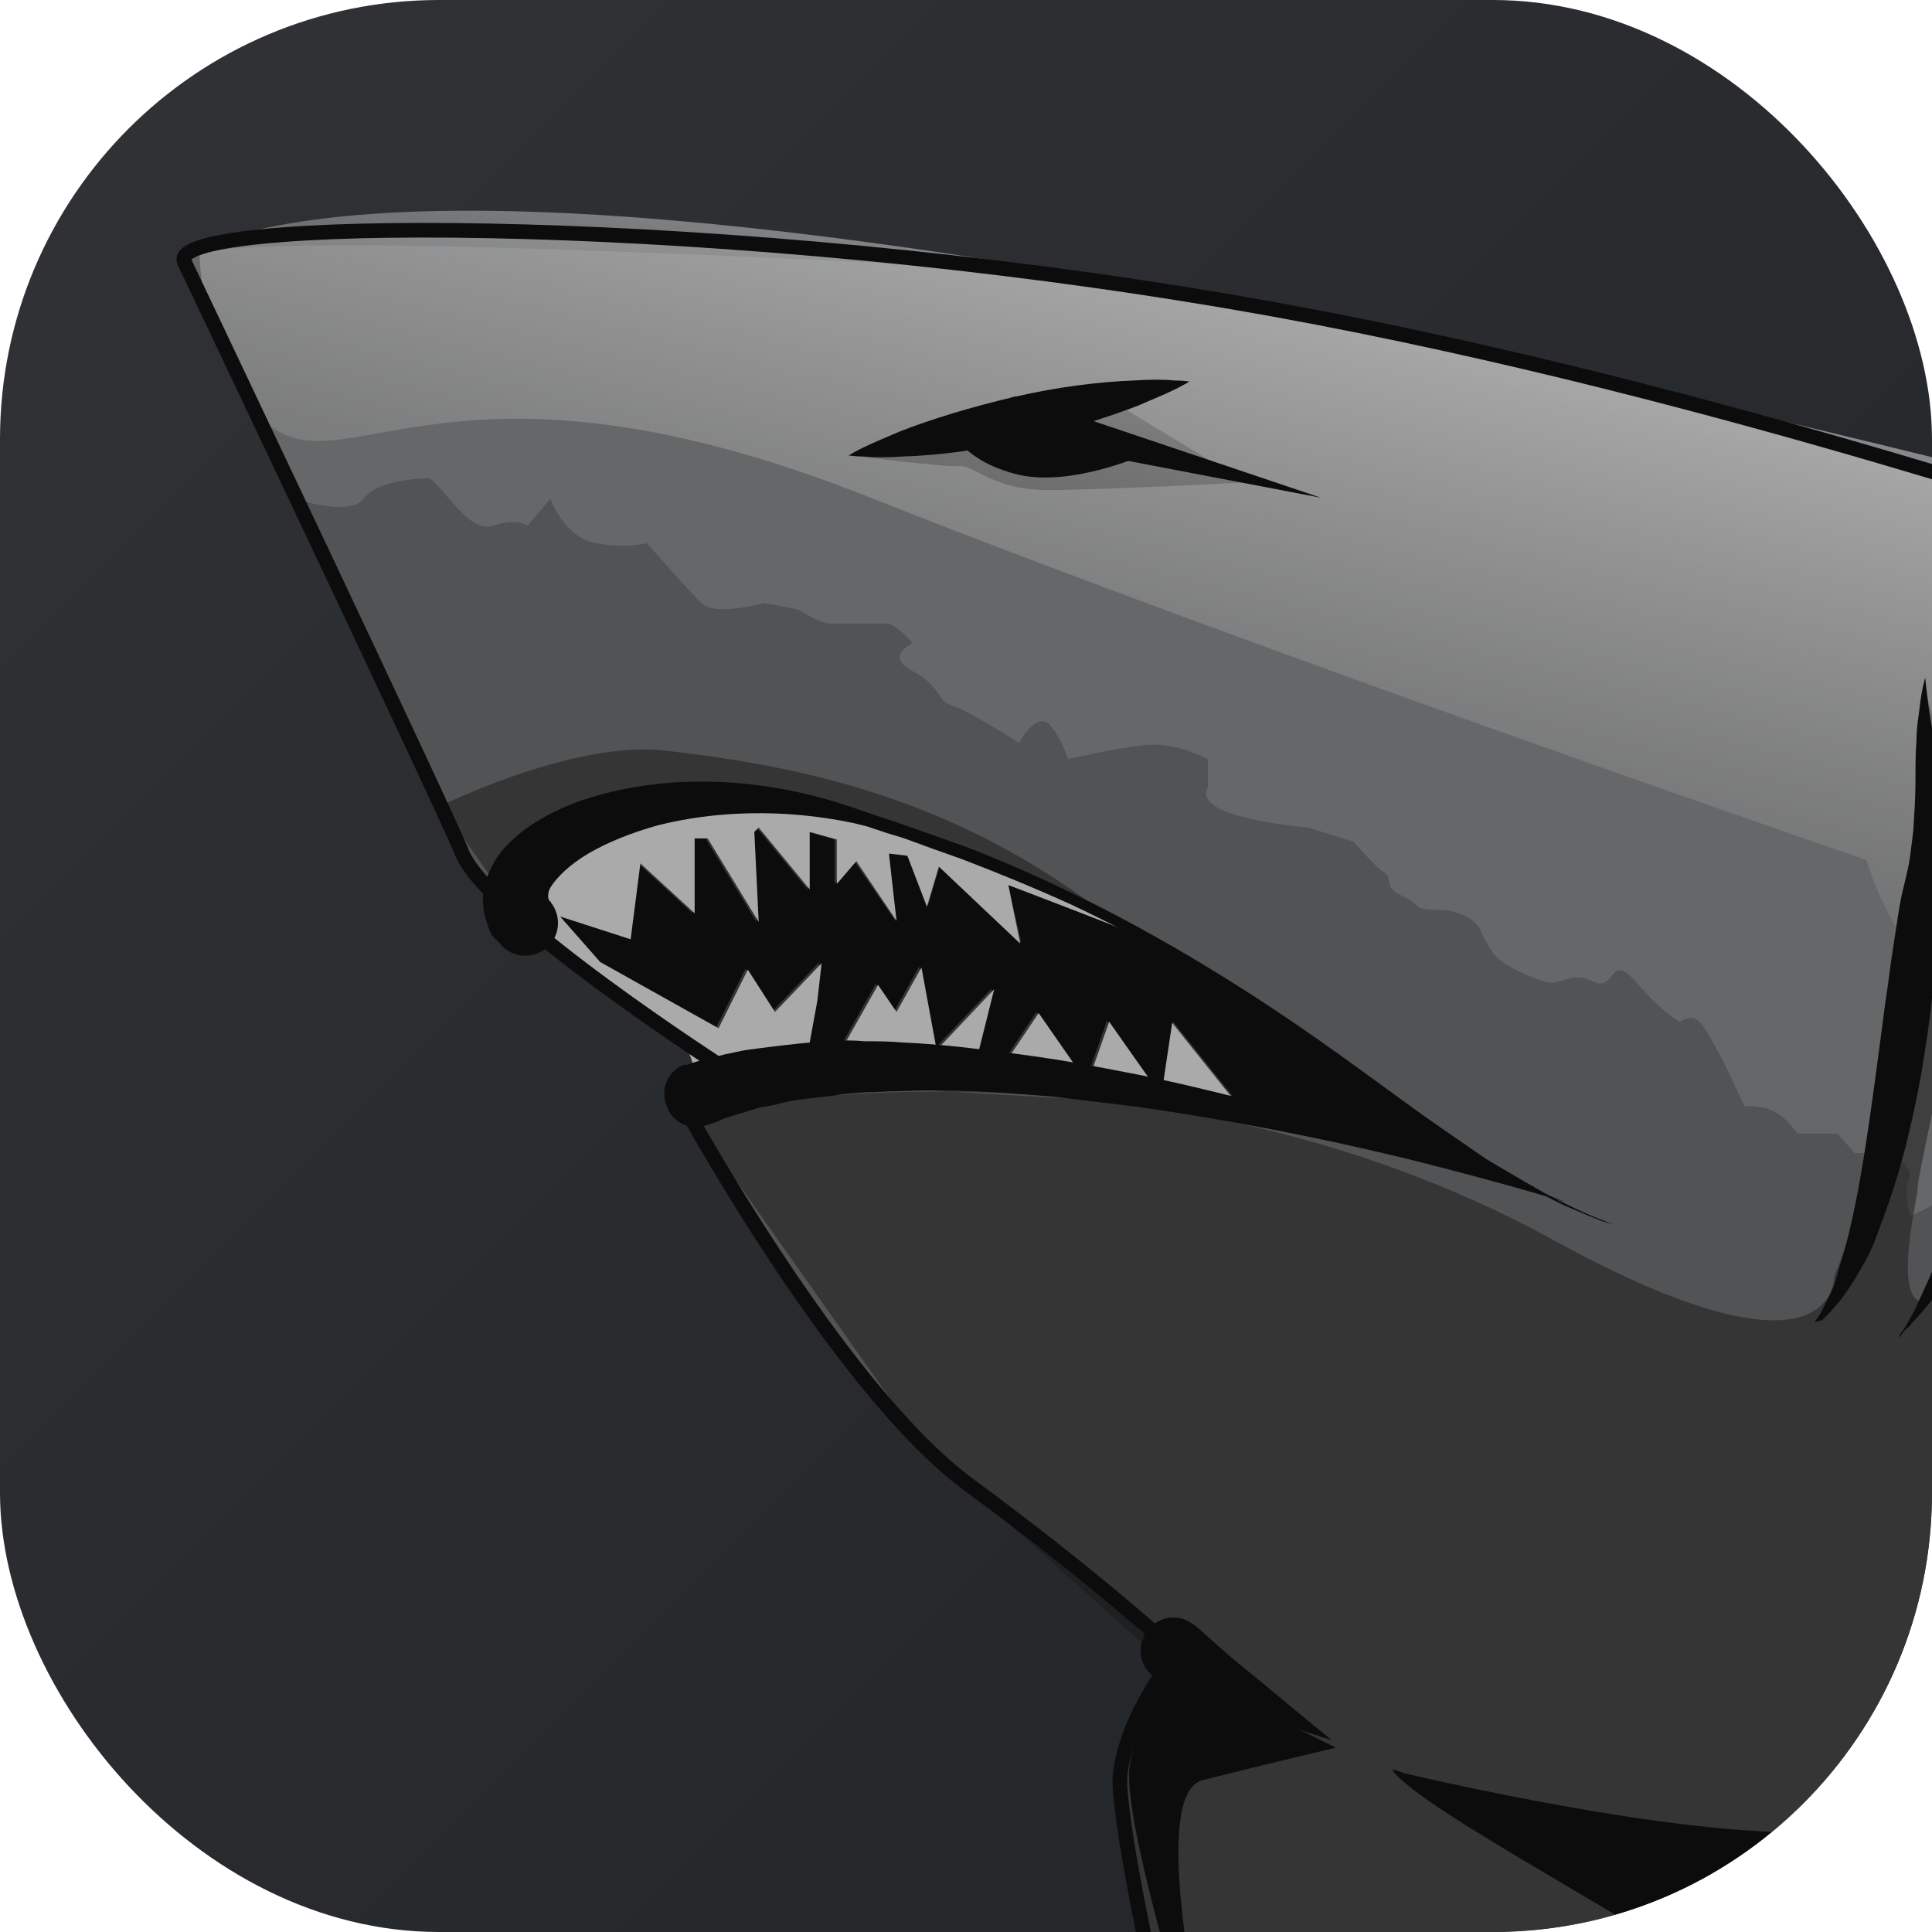 <svg width="132" height="132" viewBox="0 0 132 132" fill="none" xmlns="http://www.w3.org/2000/svg">
<g clip-path="url(#clip0_7993_7456)">
<path d="M0 0H256V256H0V0Z" fill="url(#paint0_linear_7993_7456)"/>
<g filter="url(#filter0_d_7993_7456)">
<path d="M12.609 17.915C12.609 17.915 30.331 55.205 31.591 58.319C33.445 62.693 49.609 73.072 49.609 73.072L46.717 75.518C46.717 75.518 57.246 94.868 66.218 101.466C75.189 108.064 80.454 112.957 80.454 112.957C80.454 112.957 76.969 117.035 76.524 121.335C76.153 125.635 84.309 162.554 89.574 169.597C94.838 176.64 108.111 185.611 111.67 185.388C115.229 185.166 113.597 177.382 111.67 165.668C109.742 153.955 108.407 146.541 113.746 143.576C119.084 140.61 124.942 137.719 125.164 135.346C125.387 132.974 125.387 132.974 125.387 132.974C125.387 132.974 141.996 141.5 167.799 139.943C193.602 138.386 215.698 133.419 215.698 133.419C215.698 133.419 236.236 148.765 242.02 150.618C247.729 152.472 252.252 153.806 252.845 152.62C253.438 151.434 233.196 129.193 233.196 129.193L257.442 119.704C257.442 119.704 288.139 124.004 291.031 118.888C293.997 113.847 292.217 110.881 293.107 109.325C293.997 107.768 295.183 106.211 297.63 105.395C300.077 104.58 308.974 101.985 314.684 104.061C320.393 106.137 356.873 146.022 362.36 147.801C367.847 149.581 378.154 150.767 378.747 148.172C379.34 145.651 374.446 138.386 372.518 133.122C370.591 127.859 358.875 100.502 359.469 90.716C360.062 80.93 362.953 55.947 361.026 45.419C359.098 34.892 352.647 13.615 348.717 13.615C344.787 13.615 355.909 43.862 338.93 64.398C321.95 84.934 319.577 90.568 312.385 90.79C305.193 91.013 290.289 89.604 290.289 89.604C290.289 89.604 282.875 75.963 280.354 75.37C277.833 74.777 241.278 73.22 235.272 71.07C229.192 68.92 205.762 60.321 205.762 60.321C205.762 60.321 196.864 41.935 194.937 25.18C193.528 13.022 199.089 1.308 197.754 0.789C186.78 -3.437 154.23 35.337 144.443 35.93C143.256 36.004 112.782 25.18 81.195 20.139C46.791 14.579 11.052 14.801 12.609 17.915Z" fill="#525355"/>
<path d="M12.61 17.913C11.424 15.467 51.685 17.543 69.629 18.432C87.573 19.322 144.443 35.854 144.443 35.854C144.443 35.854 154.824 29.923 156.233 28.811C157.567 27.699 189.228 2.493 192.342 1.084C195.456 -0.324 198.57 0.343 198.57 0.343C198.57 0.343 194.789 18.655 194.641 29.404C194.492 40.154 206.356 60.69 206.356 60.69L237.053 71.662L280.799 75.665L293.108 89.974C293.108 89.974 309.42 93.458 319.059 88.269C328.698 83.079 341.526 57.502 346.493 50.311C351.461 43.12 347.828 15.615 350.72 15.244C353.612 14.874 360.062 41.044 361.397 47.864C362.732 54.685 360.137 82.708 359.543 90.937C358.876 99.167 367.477 120.073 369.108 124.299C370.74 128.525 378.97 147.207 378.97 147.207L374.818 149.802C374.818 149.802 367.329 149.134 362.509 147.948C357.616 146.762 342.786 128.45 342.786 128.45L316.316 105.097L329.143 99.463L326.4 99.834C326.4 99.834 323.286 99.982 322.766 99.463C322.247 98.944 321.728 99.092 321.358 98.944C320.987 98.796 319.652 98.944 318.763 99.092C317.873 99.241 317.725 99.241 316.909 99.241C316.093 99.241 315.871 99.241 313.943 98.944C312.015 98.648 313.053 98.944 312.386 98.425C311.719 97.906 311.348 97.906 310.31 97.906C309.272 97.906 308.753 97.906 308.753 97.906C308.753 97.906 307.196 98.277 306.825 98.277C306.454 98.277 304.378 98.648 304.378 98.648L302.154 98.796L300.226 99.092L297.631 100.427C297.631 100.427 295.406 100.279 294.887 100.279C294.368 100.279 290.735 100.279 290.735 100.279C290.735 100.279 289.845 100.649 289.326 100.946C288.807 101.242 286.435 100.279 285.841 100.13C285.248 99.982 283.395 100.649 283.395 100.649C283.395 100.649 281.022 101.168 280.651 101.168C280.28 101.168 279.094 101.835 278.056 101.835C277.018 101.835 275.461 101.317 275.461 101.317C275.461 101.317 274.052 100.798 273.385 100.649C272.717 100.501 269.751 101.02 269.751 101.02C269.751 101.02 269.084 101.687 268.194 102.206C267.305 102.725 265.822 102.725 265.451 102.725C265.08 102.725 265.451 105.32 264.116 105.172C262.782 105.097 262.93 104.356 262.337 104.208C261.744 104.06 259.371 104.727 259.371 104.727L258.333 105.246C258.333 105.246 257.072 105.765 256.479 105.839C255.886 105.913 255.589 105.468 255.293 105.32C254.996 105.246 253.513 105.32 253.217 105.32C252.92 105.32 252.253 105.913 251.363 106.135C250.473 106.358 250.103 107.173 250.103 107.173L247.063 108.211L245.876 107.766C245.876 107.766 245.357 107.915 244.986 107.766C244.616 107.618 243.726 107.915 243.133 107.766C242.54 107.618 240.463 106.506 239.648 106.209C238.832 105.913 238.832 106.728 238.832 106.728C238.832 106.728 238.461 107.396 238.165 107.766C237.868 108.137 236.089 107.766 236.089 107.766L234.309 108.582C234.309 108.582 232.456 108.656 231.937 108.582C231.418 108.508 229.86 108.582 229.86 108.582L227.488 108.359L226.227 108.656L224.003 109.323L222.817 109.027L218.738 108.804L217.552 109.62L216.885 109.99L216.217 110.584L214.438 110.658L215.921 113.697L244.393 139.274L251.215 151.952C251.215 151.952 242.243 150.617 239.5 149.431C236.83 148.171 226.598 141.128 226.598 141.128L200.943 124.225C200.943 124.225 194.196 122.668 174.399 112.956C154.601 103.244 148.67 90.863 148.67 90.863L145.555 88.343L143.183 86.786L141.996 84.636C141.996 84.636 139.846 85.748 139.031 86.786C138.215 87.75 138.067 80.929 138.067 80.929L135.546 80.707C135.546 80.707 134.211 81.077 132.802 81.893C131.468 82.708 130.504 83.079 130.504 83.079C130.504 83.079 130.059 81.522 130.43 80.558C130.8 79.595 129.095 78.779 129.095 78.779H126.722L125.536 77.445H124.349H122.792C122.792 77.445 121.828 75.888 120.42 75.665C119.011 75.443 119.233 75.665 119.233 75.665L118.047 73.145C118.047 73.145 116.712 70.402 116.119 69.809C115.526 69.216 114.785 69.809 114.785 69.809C114.785 69.809 113.821 69.438 111.819 67.14C109.891 64.916 110.484 67.807 108.853 67.066C107.296 66.25 106.703 67.436 105.516 67.066C104.33 66.695 102.55 65.879 102.031 65.138C101.438 64.323 101.067 63.359 101.067 63.359C101.067 63.359 100.252 62.173 98.324 62.173C96.396 62.173 97.138 61.802 95.803 61.209C94.468 60.616 95.21 60.023 94.617 59.652C94.023 59.281 92.466 57.502 92.466 57.502L89.352 56.538C89.352 56.538 86.386 56.316 84.088 55.575C81.715 54.759 82.531 53.795 82.531 53.795V51.868C82.531 51.868 80.38 50.681 78.23 50.904C76.08 51.126 72.966 51.868 72.966 51.868C72.966 51.868 72.595 50.533 71.705 49.495C70.741 48.606 69.629 50.756 69.629 50.756C69.629 50.756 66.293 48.606 65.106 48.235C63.92 47.864 64.365 46.901 62.363 45.863C60.361 44.825 62.363 43.935 62.363 43.935C62.363 43.935 61.176 42.601 60.583 42.601C59.99 42.601 57.246 42.601 56.653 42.601C56.06 42.601 54.503 41.637 54.503 41.637L52.205 41.192C52.205 41.192 48.868 42.156 47.904 41.192C46.94 40.228 44.197 37.114 44.197 37.114C44.197 37.114 42.862 37.485 40.712 37.114C38.562 36.744 37.598 34.075 37.598 34.075L36.041 35.928C36.041 35.928 35.447 35.335 33.668 35.928C31.888 36.522 29.96 32.592 29.145 32.666C28.329 32.74 25.808 32.815 24.844 34.075C23.881 35.335 20.173 34.075 20.173 34.075C20.173 34.075 13.722 20.36 12.61 17.913ZM89.945 170.93C92.985 178.048 111.003 185.387 113.005 185.535C115.007 185.684 112.041 166.927 112.041 166.927L109.743 163.072L107.963 161.886L105.59 163.072H102.995V161.738C102.995 161.738 101.661 161.738 100.622 161.738C99.584 161.738 97.657 161.738 97.657 161.738H94.691H92.911L91.132 160.403C91.132 160.403 91.132 160.403 88.981 157.66C86.831 154.917 84.533 157.66 84.533 157.66C84.533 157.66 86.831 163.813 89.945 170.93Z" fill="#666768"/>
<path opacity="0.5" d="M47.087 76.109C47.087 76.109 77.858 69.214 106.108 84.708C125.535 95.384 125.312 87.229 125.312 87.229C125.312 87.229 128.723 78.852 129.242 75.886C129.761 72.995 131.392 60.614 131.392 60.614L131.763 57.871V52.311L131.392 46.751C131.392 46.751 132.653 50.68 133.468 54.535C134.358 58.464 135.025 61.355 134.432 62.319C133.839 63.283 132.504 72.179 132.579 72.772C132.653 73.365 130.947 80.779 131.022 81.15C131.096 81.52 129.168 89.157 131.541 88.934C133.913 88.712 137.621 77.147 137.621 77.147L140.067 65.581L139.548 60.318L140.067 48.604C140.067 48.604 141.254 59.428 141.476 59.947C141.699 60.54 142.811 63.431 142.959 64.766C143.182 66.1 140.883 73.736 140.735 74.403C140.512 75.145 138.14 81.15 137.917 81.891C137.769 82.633 137.546 84.782 137.769 85.524C137.991 86.265 139.919 85.895 139.919 85.895L144.442 80.334L147.408 70.104L148.446 59.131C148.446 59.131 149.929 63.505 148.817 68.843C147.705 74.181 148.372 76.405 148.372 76.405L149.929 78.926L151.634 72.772L153.562 67.879L154.897 66.174C154.897 66.174 154.674 70.4 153.859 73.069C153.043 75.738 151.634 78.258 151.634 79.741C151.634 81.224 151.857 84.041 151.709 85.079C151.56 86.117 150.522 89.379 150.522 89.379L148.372 91.01C148.372 91.01 150.374 95.755 154.526 99.313C158.604 102.872 171.357 109.247 178.55 112.361C185.742 115.475 202.054 117.996 204.353 119.923C205.094 120.516 219.924 128.449 221.258 130.228C222.222 131.488 247.432 149.133 248.322 150.393C239.128 151.283 213.695 132.23 213.695 132.23C213.695 132.23 178.105 140.014 165.945 139.792C153.785 139.569 125.312 133.119 125.312 133.119C125.312 133.119 125.461 139.347 120.715 139.792C115.97 140.162 111.447 145.797 111.447 145.797C111.447 145.797 110.335 157.214 110.705 159.66C111.076 162.107 115.821 179.306 113.745 182.42C111.669 185.534 111.669 185.534 111.669 185.534C111.669 185.534 95.653 180.27 88.535 167.963C81.417 155.657 76.746 124.371 76.746 124.371L77.191 118.589L79.786 113.844L63.251 99.017L47.087 76.109ZM205.465 106.06C212.361 109.915 234.382 130.599 234.382 130.599L257.442 119.849C257.442 119.849 287.694 122.37 291.03 120.813C294.367 119.256 295.183 106.801 295.183 106.801C295.183 106.801 310.531 103.465 316.092 105.022C321.653 106.579 352.721 140.088 353.833 141.126C354.945 142.238 363.25 149.281 370.071 150.615C376.893 151.95 377.708 147.724 377.856 144.759C378.005 141.793 365.622 115.697 364.065 111.323C362.508 106.949 359.839 91.01 359.839 91.01L358.875 65.136C358.875 65.136 355.909 85.746 354.797 88.044C353.61 90.417 347.679 90.195 337.521 94.791C327.362 99.387 313.423 98.053 311.05 97.905C308.677 97.756 293.774 100.648 289.844 100.129C285.914 99.61 271.159 102.056 269.528 102.501C267.897 102.872 264.486 104.873 260.556 105.244C256.626 105.615 248.841 107.839 248.841 107.839L250.917 109.322C250.917 109.322 257.887 112.139 258.406 113.028C258.925 113.918 253.66 114.437 250.843 114.511C248.025 114.585 231.639 111.62 228.228 110.582C224.817 109.544 218.218 105.392 210.804 101.686C203.389 97.979 179.958 94.717 179.958 94.717C179.958 94.717 198.644 102.205 205.465 106.06ZM35.594 62.838L51.462 73.81L86.237 75.812C86.237 75.812 85.866 70.548 76.005 62.838C66.143 55.128 56.207 52.459 45.308 51.273C39.154 50.606 30.108 55.054 30.108 55.054L35.594 62.838ZM284.209 81.002H263.225L289.251 88.044L284.209 81.002ZM57.987 31.108C57.987 31.108 64.512 31.923 65.55 31.849C66.588 31.775 67.848 33.48 71.556 33.48C75.263 33.48 85.125 32.961 85.125 32.961L76.82 27.92L57.987 31.108ZM197.902 46.751C198.569 52.014 186.335 51.792 186.335 51.792L203.389 59.502C203.463 59.576 197.235 41.487 197.902 46.751Z" fill="#191919"/>
<path d="M13.645 16.876C13.645 16.876 13.348 22.881 17.352 27.996C22.839 34.817 29.29 21.991 59.468 34.001C85.641 44.38 127.534 58.763 127.534 58.763C127.534 58.763 131.835 76.333 158.75 82.783C185.666 89.233 231.414 100.279 228.893 92.865C226.372 85.452 253.436 94.052 259.145 95.312C278.053 99.389 330.845 94.719 322.911 92.939L289.175 89.529L257.885 80.93L279.536 75.443C279.536 75.443 240.312 73.145 235.122 71.218C229.931 69.364 180.03 49.941 180.03 49.941C180.03 49.941 197.529 47.272 197.158 41.489C196.788 35.706 193.525 23.326 195.231 13.169C196.936 3.012 197.603 1.233 196.417 1.455C195.156 1.678 188.187 2.049 176.471 11.612C164.756 21.176 150.742 35.113 147.48 34.965C144.44 34.891 41.821 5.904 13.645 16.876Z" fill="url(#paint1_linear_7993_7456)"/>
<path d="M82.16 121.63C77.489 122.816 84.236 148.467 84.236 148.467C84.236 148.467 76.451 125.188 77.192 120.592C77.934 116.07 79.936 113.845 79.936 113.845L91.28 119.406C91.28 119.406 86.831 120.444 82.16 121.63ZM115.155 134.159C116.119 135.938 113.302 137.643 108.556 141.943C103.885 146.317 108.705 161.515 108.186 157.512C107.666 153.508 111.893 145.279 112.115 144.983C112.338 144.686 119.011 140.831 121.384 140.831C123.682 140.757 125.388 134.678 125.388 134.678C125.388 134.678 131.542 137.273 159.495 140.312C187.449 143.352 212.955 132.454 212.955 132.454C212.955 132.454 195.975 122.742 195.679 122.742C195.382 122.742 174.102 113.845 174.102 113.845C174.102 113.845 185.966 122.668 189.451 123.631C192.935 124.521 198.422 131.342 195.086 131.193C191.675 131.045 193.677 127.116 190.118 129.488C186.559 131.861 175.733 128.895 172.174 129.266C168.615 129.636 172.767 118.294 167.874 117.923C162.98 117.552 149.93 129.192 143.257 128.302C136.584 127.412 132.506 125.337 122.199 125.188C111.893 125.04 95.136 120.963 95.136 120.963C97.212 123.78 114.191 132.454 115.155 134.159ZM232.604 127.931C237.053 128.821 256.924 117.701 256.924 117.701C256.924 117.701 243.504 118.22 241.724 119.554C238.091 122.297 235.422 120.592 231.343 119.035C227.34 117.478 215.624 111.696 215.624 111.696C215.624 111.696 228.081 127.042 232.604 127.931ZM267.453 113.92C267.453 113.92 273.459 113.252 276.87 113.845C280.28 114.439 272.347 114.142 271.828 115.328C271.309 116.514 274.868 119.554 279.761 119.851C284.655 120.147 291.847 121.259 291.402 117.626C290.958 113.994 292.366 107.173 292.366 107.173C292.366 107.173 272.717 110.583 267.453 113.92Z" fill="#0C0C0C"/>
<path d="M69.999 27.183L90.242 34.004L69.258 30C68.442 29.852 67.923 29.036 68.072 28.295C68.22 27.554 69.035 26.96 69.777 27.109C69.851 27.109 69.925 27.183 69.999 27.183Z" fill="#0C0C0C"/>
<path d="M65.106 29.554C65.106 29.554 65.921 31.555 69.629 32.445C73.336 33.261 78.23 31.037 78.23 31.037L70.667 28.887L65.106 29.554Z" fill="#0C0C0C"/>
<path d="M248.838 107.844C248.838 107.844 248.986 107.992 249.208 108.215C249.505 108.437 249.95 108.659 250.617 108.882C251.21 109.104 252.026 109.327 252.916 109.623C253.806 109.92 254.844 110.216 255.956 110.587C256.549 110.809 257.142 111.032 257.735 111.402C258.032 111.625 258.403 111.773 258.773 112.366C258.848 112.514 258.922 112.663 258.996 112.885C259.07 113.108 259.07 113.33 259.07 113.552C258.996 113.775 258.922 113.997 258.848 114.145C258.773 114.294 258.625 114.442 258.551 114.59C258.18 114.961 257.735 115.258 257.439 115.406C257.068 115.628 256.697 115.702 256.327 115.851L255.808 116.073H255.511L255.288 116.147C254.992 116.221 254.547 116.295 254.102 116.37C252.471 116.666 250.988 116.666 249.357 116.592C247.8 116.518 246.243 116.37 244.611 116.221C243.054 115.999 241.497 115.776 240.014 115.48C238.531 115.183 237.048 114.813 235.64 114.516C234.231 114.145 232.896 113.775 231.561 113.404C230.301 113.033 229.04 112.663 228.002 112.292C225.778 111.551 223.998 110.809 222.738 110.29C221.477 109.771 220.81 109.401 220.81 109.401C220.81 109.401 221.552 109.475 222.96 109.697C224.295 109.92 226.223 110.216 228.521 110.587C230.82 110.958 233.489 111.402 236.307 111.921C237.716 112.144 239.199 112.44 240.682 112.663C242.164 112.885 243.647 113.108 245.204 113.33C246.687 113.552 248.245 113.701 249.653 113.775C251.136 113.849 252.545 113.923 253.88 113.775C254.176 113.775 254.473 113.701 254.844 113.627L255.288 113.552L255.733 113.404C256.03 113.33 256.327 113.256 256.549 113.108C256.846 113.033 256.994 112.885 257.068 112.885C257.068 112.885 256.994 112.959 257.068 113.033C257.068 113.108 257.068 113.182 257.068 113.182V113.256C257.068 113.256 256.92 113.033 256.697 112.885C256.327 112.589 255.807 112.218 255.288 111.996C253.287 110.883 251.507 110.068 250.395 109.252C249.802 108.882 249.431 108.511 249.134 108.215C248.838 107.992 248.838 107.844 248.838 107.844Z" fill="#0C0C0C"/>
<path d="M81.266 26.072C81.266 26.072 80.895 26.294 80.302 26.591C79.709 26.887 78.819 27.258 77.781 27.703C75.705 28.518 72.813 29.408 69.921 30.075C67.03 30.742 64.064 31.113 61.765 31.187C60.653 31.261 59.689 31.261 59.022 31.187C58.354 31.187 57.984 31.113 57.984 31.113C57.984 31.113 58.354 30.89 58.947 30.594C59.541 30.297 60.431 29.927 61.468 29.482C63.545 28.666 66.436 27.777 69.328 27.11C72.22 26.442 75.186 26.072 77.484 25.997C78.597 25.923 79.56 25.923 80.228 25.997C80.895 25.997 81.266 26.072 81.266 26.072Z" fill="#0C0C0C"/>
<path d="M123.974 90.348C123.974 90.348 124.049 90.2 124.271 89.903C124.493 89.606 124.642 89.162 124.938 88.643C125.235 88.124 125.457 87.382 125.68 86.567C125.902 85.751 126.199 84.862 126.421 83.824C127.385 79.746 128.052 74.186 128.794 68.626C129.016 67.217 129.165 65.809 129.387 64.474C129.61 63.066 129.758 61.731 130.129 60.323C130.277 59.655 130.425 59.136 130.499 58.543C130.573 57.95 130.648 57.357 130.722 56.764C130.796 55.578 130.87 54.466 130.87 53.428C130.87 52.39 130.87 51.426 130.944 50.537C130.944 49.647 131.092 48.906 131.167 48.238C131.315 46.978 131.537 46.311 131.537 46.311C131.537 46.311 131.611 47.052 131.76 48.238C131.834 48.831 131.982 49.573 132.131 50.462C132.279 51.278 132.501 52.242 132.65 53.354C132.798 54.392 132.946 55.578 133.02 56.838C133.02 57.505 133.02 58.099 133.02 58.84C133.02 59.507 132.872 60.323 132.798 60.916C132.575 62.102 132.501 63.51 132.353 64.845C132.205 66.254 132.056 67.662 131.908 69.071C131.537 71.888 131.092 74.705 130.425 77.374C130.129 78.708 129.758 79.969 129.387 81.155C129.016 82.341 128.571 83.453 128.201 84.491C127.83 85.529 127.311 86.418 126.866 87.16C126.421 87.901 125.976 88.569 125.531 89.087C125.309 89.31 125.161 89.532 124.938 89.755C124.79 89.903 124.642 90.051 124.493 90.2C124.123 90.274 123.974 90.348 123.974 90.348Z" fill="#0C0C0C"/>
<path d="M129.684 91.386C129.684 91.386 129.758 91.237 129.98 90.941C130.203 90.644 130.425 90.2 130.722 89.68C131.018 89.087 131.315 88.42 131.686 87.605C132.056 86.789 132.427 85.9 132.798 84.862C133.169 83.824 133.613 82.712 133.984 81.6C134.207 81.007 134.429 80.413 134.652 79.82C134.874 79.227 135.096 78.56 135.245 77.967C135.615 76.632 135.986 75.298 136.357 73.964C136.728 72.555 137.173 71.221 137.543 69.812C137.766 69.145 137.914 68.403 138.136 67.736C138.285 67.069 138.507 66.328 138.655 65.734C138.878 64.697 138.655 63.51 138.359 62.102C138.285 61.731 138.211 61.361 138.136 60.99C138.136 60.767 138.062 60.619 138.062 60.397V59.878C138.136 59.062 138.136 58.469 138.211 57.876C138.359 56.616 138.507 55.43 138.655 54.318C138.952 52.168 139.323 50.314 139.619 49.054C139.916 47.794 140.064 47.052 140.064 47.052C140.064 47.052 140.138 47.794 140.213 49.054C140.287 50.314 140.361 52.168 140.361 54.392C140.361 55.504 140.435 56.69 140.435 57.876C140.435 58.469 140.435 59.136 140.509 59.73V60.174C140.509 60.323 140.583 60.397 140.583 60.545C140.657 60.842 140.732 61.138 140.806 61.435C141.028 62.102 141.176 62.769 141.325 63.585C141.399 63.955 141.473 64.4 141.473 64.845C141.473 65.067 141.473 65.364 141.473 65.512V65.809C141.473 66.031 141.473 66.031 141.399 66.179C141.251 66.995 141.102 67.736 140.88 68.403C140.657 69.145 140.509 69.812 140.287 70.553C139.842 71.962 139.471 73.371 139.026 74.705C138.581 76.114 138.136 77.374 137.617 78.708C137.321 79.45 137.098 80.043 136.802 80.636C136.505 81.229 136.209 81.822 135.912 82.415C135.319 83.527 134.726 84.565 134.207 85.529C133.613 86.493 133.094 87.308 132.575 88.049C132.056 88.791 131.537 89.384 131.092 89.903C130.87 90.125 130.648 90.348 130.499 90.57C130.351 90.718 130.129 90.867 130.054 91.015C129.832 91.311 129.684 91.386 129.684 91.386Z" fill="#0C0C0C"/>
<path d="M134.948 92.053C134.948 92.053 135.096 91.979 135.319 91.756C135.615 91.608 135.912 91.311 136.283 90.867C136.653 90.496 137.098 89.977 137.543 89.31C137.988 88.643 138.433 87.975 138.878 87.086C140.732 83.75 142.437 78.931 143.92 73.964C144.291 72.703 144.661 71.517 145.106 70.257C145.329 69.664 145.477 69.071 145.699 68.403L145.848 67.959L145.922 67.81L146.144 67.143C146.218 66.995 146.218 66.921 146.218 66.772C146.441 65.734 146.663 64.548 146.812 63.436C146.96 62.324 147.108 61.286 147.182 60.323C147.405 58.395 147.627 56.764 147.775 55.578C147.924 54.466 147.998 53.799 147.998 53.799C147.998 53.799 148.146 54.466 148.369 55.578C148.517 56.69 148.814 58.395 148.888 60.323C148.962 61.286 149.036 62.398 149.036 63.51C149.036 64.697 149.036 65.809 148.814 67.217C148.814 67.365 148.739 67.588 148.739 67.736L148.665 68.181L148.591 68.403L148.517 68.7L148.369 69.145C148.22 69.738 148.072 70.405 147.924 70.998C147.627 72.258 147.256 73.519 146.812 74.779C145.996 77.3 145.032 79.82 143.994 82.044C143.475 83.156 142.882 84.269 142.289 85.232C141.695 86.196 141.028 87.086 140.361 87.901C139.693 88.717 139.026 89.384 138.433 89.903C137.766 90.422 137.173 90.867 136.653 91.163C136.431 91.311 136.134 91.386 135.912 91.534C135.69 91.608 135.541 91.682 135.393 91.756C135.096 92.053 134.948 92.053 134.948 92.053Z" fill="#0C0C0C"/>
<path d="M140.138 92.053C140.138 92.053 140.287 91.979 140.435 91.756C140.657 91.608 140.954 91.311 141.325 90.941C141.547 90.793 141.695 90.57 141.918 90.348C142.14 90.125 142.363 89.903 142.585 89.606C143.03 89.087 143.549 88.42 144.142 87.753C144.661 87.086 145.255 86.27 145.774 85.455C146.293 84.639 146.96 83.675 147.405 82.86C147.553 81.896 147.776 80.858 147.924 79.894C148.146 78.708 148.369 77.596 148.443 76.484C148.665 75.076 149.036 73.964 149.407 72.778C149.777 71.591 150.297 70.479 150.816 69.441C151.112 68.922 151.335 68.403 151.705 67.885C151.779 67.736 152.002 67.44 152.076 67.217C152.224 66.995 152.298 66.772 152.447 66.55C152.892 65.66 153.337 64.771 153.781 64.029C154.597 62.398 155.264 61.064 155.783 60.174C156.302 59.211 156.599 58.692 156.599 58.692C156.599 58.692 156.525 59.285 156.377 60.323C156.154 61.361 155.858 62.843 155.413 64.623C155.19 65.512 154.894 66.476 154.523 67.44C154.449 67.662 154.3 67.959 154.226 68.255C154.078 68.552 154.004 68.7 153.856 69.071C153.633 69.516 153.485 69.96 153.262 70.479C152.892 71.443 152.521 72.555 152.224 73.667C151.928 74.779 151.557 75.891 151.483 76.855C151.335 78.115 151.038 79.301 150.816 80.488C150.667 81.081 150.519 81.674 150.371 82.193C150.296 82.489 150.222 82.786 150.148 83.008L150 83.453V83.601L149.926 83.75C149.926 83.824 149.852 83.972 149.777 83.972L149.703 84.046C148.962 85.084 148.295 85.9 147.553 86.715C146.812 87.531 146.07 88.198 145.403 88.791C144.735 89.384 143.994 89.903 143.401 90.348C142.808 90.793 142.214 91.089 141.695 91.311C141.251 91.608 140.806 91.682 140.583 91.831C140.287 91.979 140.138 92.053 140.138 92.053Z" fill="#0C0C0C"/>
<path d="M43.603 58.984L47.31 62.394V57.279H48.2L51.685 62.987L51.388 56.834L51.685 56.538L55.17 60.763V56.834L57.023 57.353V60.393L58.358 58.836L61.176 62.913L60.731 58.317L62.065 58.391L63.4 61.875L64.216 59.132L69.777 64.396L68.887 60.467C68.887 60.467 78.674 64.099 80.602 65.211C82.53 66.323 92.688 73.07 92.688 73.07L101.586 79.223C101.586 79.223 105.59 81.596 106.109 81.818C106.628 82.04 92.243 77.74 92.243 77.74L84.309 74.997L80.157 69.808L79.416 74.849L75.634 69.734L74.3 73.515H73.855L70.815 69.141L68.368 72.773L66.588 72.254L67.775 67.51L63.845 71.661L62.807 66.027L61.102 69.067L59.841 67.213L56.949 72.329L54.873 72.773L55.689 68.325L55.985 65.73L52.797 69.067L50.943 66.175L48.941 70.178L40.859 65.656L38.116 62.542L42.935 64.099L43.603 58.984Z" fill="#0C0C0C"/>
<path d="M79.27 74.777L72.671 73.813L47.98 74.48L47.091 71.96L34.337 61.655C34.337 61.655 35.45 55.946 43.383 55.279C51.317 54.612 54.654 55.279 54.654 55.279C54.654 55.279 60.437 56.243 63.922 57.503C67.407 58.837 76.008 62.693 76.008 62.693L77.713 63.879C74.154 62.47 68.89 60.468 68.89 60.468L69.706 64.472L64.144 59.208L63.329 61.951L61.994 58.467L60.734 58.318L61.253 62.915L58.509 58.837L57.175 60.394V57.355L55.321 56.836V60.765L51.836 56.539L51.539 56.836L51.836 62.989L48.351 57.281H47.461V62.396L43.754 58.986L43.087 64.175L38.267 62.618L41.011 65.732L49.093 70.254L51.095 66.251L52.948 69.142L56.137 65.806L55.84 68.401L55.024 72.849L57.1 72.404L59.992 67.289L61.253 69.142L62.958 66.103L63.996 71.737L67.926 67.585L66.74 72.33L68.519 72.849L70.966 69.216L74.006 73.591H74.451L75.785 69.809L79.27 74.777ZM84.238 75.073L80.086 69.884L79.345 74.851L86.759 75.963L84.238 75.073Z" fill="#AAAAAA"/>
<path d="M12.609 17.915C12.609 17.915 30.331 55.205 31.591 58.319C33.445 62.693 49.609 73.072 49.609 73.072L46.717 75.518C46.717 75.518 57.246 94.868 66.218 101.466C75.189 108.064 80.454 112.957 80.454 112.957C80.454 112.957 76.969 117.035 76.524 121.335C76.153 125.635 84.309 162.554 89.574 169.597C94.838 176.64 108.111 185.611 111.67 185.388C115.229 185.166 113.597 177.382 111.67 165.668C109.742 153.955 108.407 146.541 113.746 143.575C119.084 140.61 124.942 137.719 125.164 135.346C125.387 132.974 125.387 132.974 125.387 132.974C125.387 132.974 141.996 141.5 167.799 139.943C193.602 138.386 215.698 133.419 215.698 133.419C215.698 133.419 236.236 148.765 242.02 150.618C247.729 152.472 252.252 153.806 252.845 152.62C253.438 151.434 233.196 129.193 233.196 129.193L257.442 119.704C257.442 119.704 288.139 124.004 291.031 118.888C293.997 113.847 292.217 110.881 293.107 109.325C293.997 107.768 295.183 106.211 297.63 105.395C300.077 104.58 308.974 101.985 314.684 104.061C320.393 106.137 356.873 146.022 362.36 147.801C367.847 149.581 378.154 150.767 378.747 148.172C379.34 145.651 374.446 138.386 372.518 133.122C370.591 127.859 358.875 100.502 359.469 90.716C360.062 80.93 362.953 55.947 361.026 45.419C359.098 34.892 352.647 13.615 348.717 13.615C344.787 13.615 355.909 43.862 338.93 64.398C321.95 84.934 319.577 90.568 312.385 90.79C305.193 91.013 290.289 89.604 290.289 89.604C290.289 89.604 282.875 75.963 280.354 75.37C277.833 74.777 241.278 73.22 235.272 71.07C229.192 68.92 205.762 60.321 205.762 60.321C205.762 60.321 196.864 41.935 194.937 25.18C193.528 13.022 199.089 1.308 197.754 0.789C186.78 -3.437 154.23 35.337 144.443 35.93C143.256 36.004 112.782 25.18 81.195 20.139C46.791 14.579 11.052 14.801 12.609 17.915Z" stroke="#0C0C0C" stroke-miterlimit="10" stroke-linecap="round" stroke-linejoin="round"/>
<path d="M124.645 135.196C124.645 135.196 124.2 134.973 123.384 134.603C122.569 134.232 121.456 133.639 120.048 132.972C117.23 131.637 113.523 129.932 109.815 128.153C106.108 126.374 102.326 124.668 99.583 123.26C98.174 122.593 97.062 122 96.246 121.555C95.876 121.332 95.579 121.184 95.357 121.036C95.134 120.887 95.06 120.813 95.06 120.813C95.06 120.813 95.208 120.887 95.431 120.962C95.653 121.036 95.95 121.184 96.395 121.332C97.21 121.629 98.471 122.074 99.88 122.593C102.771 123.556 106.701 124.817 110.631 126.077C114.561 127.337 118.49 128.524 121.456 129.487C122.939 129.932 124.2 130.377 125.015 130.673C125.905 130.97 126.35 131.118 126.35 131.118C127.536 131.489 128.13 132.749 127.759 133.935C127.388 135.122 126.128 135.715 124.941 135.344C124.793 135.27 124.719 135.27 124.645 135.196Z" fill="#0C0C0C"/>
<path d="M81.713 111.101C81.713 111.101 82.306 111.62 83.121 112.362C83.937 113.103 85.123 114.067 86.31 115.031C88.608 116.958 90.981 118.886 90.981 118.886C90.981 118.886 88.089 117.996 85.197 116.958C83.789 116.439 82.306 115.92 81.194 115.55C80.081 115.179 79.414 114.882 79.414 114.882C78.228 114.438 77.635 113.177 78.079 111.991C78.524 110.805 79.785 110.212 80.971 110.657C81.268 110.805 81.49 110.953 81.713 111.101Z" fill="#0C0C0C"/>
<path d="M33.667 63.953C33.667 63.953 33.593 63.879 33.519 63.731C33.445 63.583 33.371 63.36 33.296 63.138C33.222 62.915 33.148 62.693 33.074 62.397C33 61.803 32.926 61.062 33.148 60.321C33.371 59.579 33.741 58.838 34.26 58.171C35.298 56.91 36.781 55.947 38.413 55.205C40.118 54.464 42.046 53.945 44.196 53.648C48.496 53.055 53.464 53.5 58.358 55.205C59.618 55.65 60.805 56.021 62.065 56.466C63.326 56.91 64.586 57.355 65.847 57.8C68.368 58.764 70.889 59.876 73.336 61.062C78.229 63.434 82.975 66.251 87.201 69.069C91.427 71.886 95.209 74.777 98.546 77.15C100.177 78.336 101.734 79.374 103.217 80.189C104.626 81.079 105.886 81.746 106.998 82.265C108.036 82.784 108.926 83.155 109.519 83.377C110.113 83.599 110.409 83.748 110.409 83.748C110.409 83.748 110.113 83.599 109.519 83.451C108.926 83.229 108.036 82.858 106.998 82.413C105.886 81.894 104.626 81.227 103.217 80.412C101.808 79.596 100.251 78.558 98.546 77.446C95.135 75.148 91.353 72.331 87.053 69.588C82.826 66.845 78.081 64.102 73.187 61.803C70.741 60.691 68.22 59.653 65.699 58.69C64.438 58.245 63.178 57.8 61.991 57.355C61.398 57.133 60.731 56.984 60.138 56.762L59.248 56.466C58.951 56.391 58.655 56.317 58.358 56.243C53.464 55.205 48.719 55.428 44.938 56.391C43.084 56.91 41.453 57.578 40.192 58.319C38.932 59.06 38.042 59.95 37.671 60.543C37.449 60.84 37.449 61.136 37.449 61.284C37.449 61.433 37.523 61.433 37.523 61.507C37.523 61.507 37.523 61.581 37.597 61.581C37.671 61.729 37.745 61.803 37.745 61.803C38.413 62.841 38.19 64.176 37.152 64.917C36.114 65.584 34.779 65.362 34.038 64.324C33.741 64.102 33.741 64.028 33.667 63.953Z" fill="#0C0C0C"/>
<path d="M46.865 72.774C46.865 72.774 47.088 72.7 47.533 72.552C47.755 72.478 47.977 72.403 48.348 72.329C48.645 72.255 49.016 72.181 49.535 72.033C49.98 71.959 50.498 71.81 51.017 71.736C51.536 71.662 52.13 71.588 52.723 71.514C53.316 71.44 53.983 71.365 54.651 71.291C55.318 71.217 56.059 71.217 56.801 71.143C57.542 71.069 58.284 71.069 59.099 71.143C59.915 71.143 60.731 71.143 61.546 71.217C63.178 71.291 64.957 71.44 66.737 71.662C68.516 71.884 70.37 72.107 72.224 72.403C74.077 72.7 75.931 73.071 77.859 73.441C85.347 74.998 92.614 77.148 98.027 78.927C103.439 80.707 106.924 82.115 106.924 82.115C106.924 82.115 103.291 81.003 97.804 79.595C92.317 78.186 84.903 76.629 77.488 75.591C75.634 75.369 73.781 75.146 71.927 74.924C70.073 74.776 68.294 74.627 66.514 74.553C64.735 74.479 63.103 74.479 61.472 74.553C60.657 74.553 59.915 74.627 59.174 74.627C58.432 74.702 57.691 74.702 57.023 74.85C56.356 74.924 55.689 74.998 55.096 75.072C54.502 75.146 53.909 75.221 53.39 75.369C52.871 75.517 52.352 75.591 51.907 75.665C51.462 75.814 51.092 75.888 50.721 76.036C50.35 76.11 50.054 76.258 49.757 76.333C49.46 76.407 49.164 76.555 49.016 76.629C48.571 76.777 48.348 76.852 48.348 76.852C47.162 77.296 45.901 76.703 45.531 75.517C45.086 74.331 45.679 73.071 46.865 72.7C46.717 72.774 46.791 72.774 46.865 72.774Z" fill="#0C0C0C"/>
</g>
</g>
<defs>
<filter id="filter0_d_7993_7456" x="-77.94" y="-90.033" width="547.236" height="365.925" filterUnits="userSpaceOnUse" color-interpolation-filters="sRGB">
<feFlood flood-opacity="0" result="BackgroundImageFix"/>
<feColorMatrix in="SourceAlpha" type="matrix" values="0 0 0 0 0 0 0 0 0 0 0 0 0 0 0 0 0 0 127 0" result="hardAlpha"/>
<feOffset/>
<feGaussianBlur stdDeviation="45"/>
<feComposite in2="hardAlpha" operator="out"/>
<feColorMatrix type="matrix" values="0 0 0 0 0 0 0 0 0 0 0 0 0 0 0 0 0 0 0.3 0"/>
<feBlend mode="normal" in2="BackgroundImageFix" result="effect1_dropShadow_7993_7456"/>
<feBlend mode="normal" in="SourceGraphic" in2="effect1_dropShadow_7993_7456" result="shape"/>
</filter>
<linearGradient id="paint0_linear_7993_7456" x1="0" y1="0" x2="256" y2="256" gradientUnits="userSpaceOnUse">
<stop stop-color="#303236"/>
<stop offset="1" stop-color="#14171A"/>
</linearGradient>
<linearGradient id="paint1_linear_7993_7456" x1="161.679" y1="83.461" x2="182.976" y2="-1.968" gradientUnits="userSpaceOnUse">
<stop stop-color="#A6A6A6" stop-opacity="0"/>
<stop offset="0.01" stop-color="#ADADAD" stop-opacity="0.01"/>
<stop offset="0.149" stop-color="#C4C4C4" stop-opacity="0.149"/>
<stop offset="0.29" stop-color="#D9D9D9" stop-opacity="0.29"/>
<stop offset="0.431" stop-color="#E6E6E6" stop-opacity="0.431"/>
<stop offset="0.573" stop-color="#F1F1F1" stop-opacity="0.573"/>
<stop offset="0.715" stop-color="#F5F5F5" stop-opacity="0.715"/>
<stop offset="0.857" stop-color="#FEFEFE" stop-opacity="0.857"/>
<stop offset="1" stop-color="#FEFEFE"/>
</linearGradient>
<clipPath id="clip0_7993_7456">
<rect width="132" height="132" rx="30" fill="white"/>
</clipPath>
</defs>
</svg>
